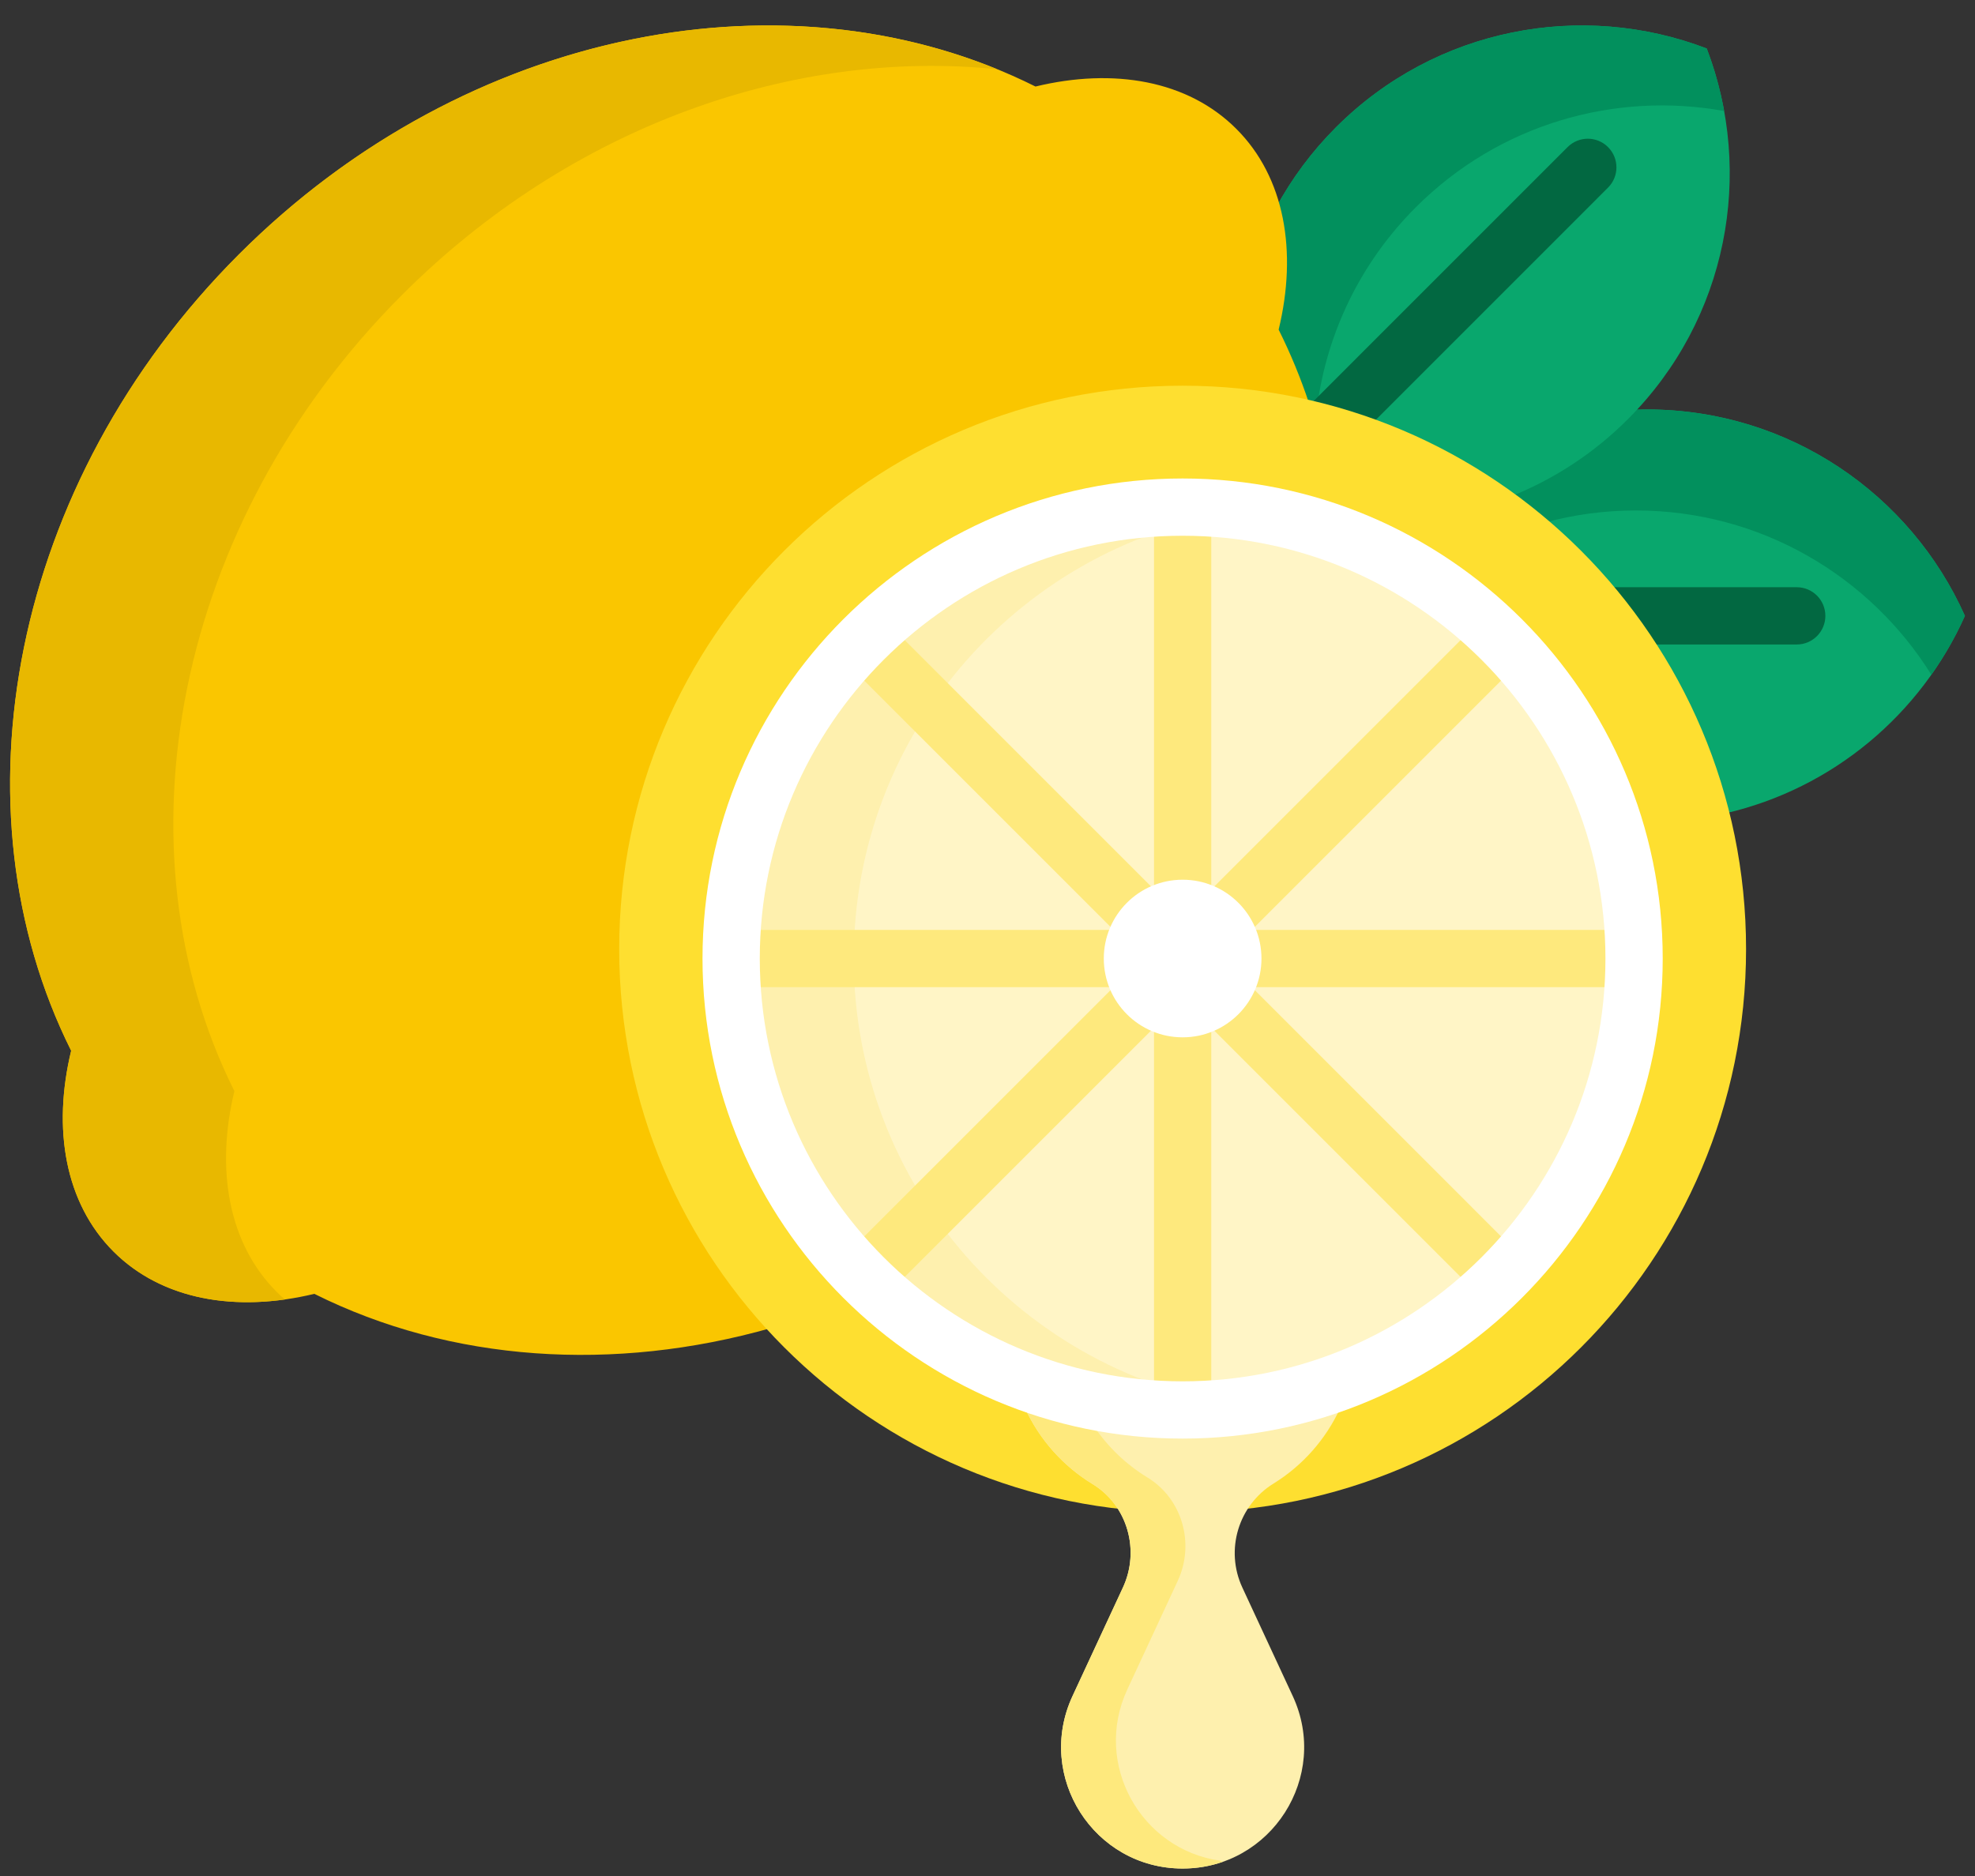 <svg xmlns="http://www.w3.org/2000/svg" width="60" height="57" viewBox="0 0 60 57" fill="none"><rect x="0" y="0" width="60" height="57" fill="#333333" stroke="none"/><path d="M50.035 12.441C47.952 12.441 46.011 13.045 44.374 14.086C48.329 16.359 51.287 20.178 52.421 24.711C55.678 23.959 58.359 21.702 59.693 18.712C58.045 15.017 54.342 12.441 50.035 12.441Z" fill="#09A76D"></path><path d="M50.036 12.441C47.953 12.441 46.011 13.045 44.375 14.086C45.28 14.606 46.132 15.207 46.922 15.879C47.806 15.639 48.736 15.51 49.697 15.51C53.486 15.51 56.808 17.505 58.674 20.501C59.069 19.942 59.412 19.344 59.694 18.712C58.045 15.017 54.343 12.441 50.036 12.441Z" fill="#02905D"></path><path d="M38.733 9.989L38.723 10.03L38.742 10.068C39.091 10.768 39.39 11.495 39.641 12.246C41.938 12.759 44.06 13.739 45.904 15.08C47.197 14.564 48.408 13.784 49.454 12.737C52.499 9.692 53.296 5.252 51.85 1.474C48.072 0.027 43.631 0.824 40.586 3.869C39.848 4.607 39.244 5.427 38.77 6.299C39.06 7.395 39.055 8.655 38.733 9.989Z" fill="#09A76D"></path><path d="M38.733 9.988L38.723 10.03L38.742 10.068C39.091 10.767 39.39 11.495 39.641 12.245C39.767 12.273 39.892 12.303 40.017 12.334C40.318 10.126 41.315 7.995 43.013 6.297C45.56 3.75 49.083 2.777 52.379 3.373C52.262 2.728 52.087 2.091 51.85 1.473C48.072 0.026 43.631 0.823 40.586 3.868C39.848 4.606 39.244 5.426 38.77 6.298C39.06 7.394 39.055 8.654 38.733 9.988Z" fill="#02905D"></path><path d="M41.706 12.847L48.852 5.7C49.192 5.361 49.192 4.81 48.852 4.47C48.513 4.13 47.962 4.13 47.622 4.47L39.81 12.283C40.457 12.434 41.09 12.623 41.706 12.847Z" fill="#026841"></path><path d="M54.584 17.842H48.884C49.352 18.393 49.786 18.974 50.182 19.582H54.584C55.065 19.582 55.454 19.192 55.454 18.712C55.454 18.231 55.065 17.842 54.584 17.842Z" fill="#026841"></path><path d="M18.927 28.836C18.927 19.462 26.553 11.835 35.928 11.835C37.251 11.835 38.539 11.987 39.776 12.274C39.519 11.5 39.209 10.745 38.845 10.016C39.419 7.639 39.032 5.387 37.559 3.915C36.087 2.442 33.834 2.054 31.458 2.629C24.1 -1.046 14.207 0.781 7.26 7.727C0.314 14.673 -1.513 24.567 2.162 31.925C1.588 34.301 1.976 36.553 3.448 38.026C4.92 39.498 7.173 39.886 9.549 39.312C13.698 41.384 18.653 41.706 23.431 40.349C20.637 37.318 18.927 33.273 18.927 28.836Z" fill="#FAC600"></path><path d="M8.407 39.254C6.935 37.782 6.547 35.529 7.121 33.153C3.446 25.795 5.273 15.901 12.219 8.955C17.37 3.804 24.141 1.469 30.298 2.104C23.086 -0.843 13.848 1.14 7.26 7.727C0.314 14.673 -1.513 24.567 2.162 31.925C1.588 34.301 1.976 36.554 3.448 38.026C4.734 39.312 6.616 39.77 8.655 39.483C8.57 39.41 8.487 39.334 8.407 39.254Z" fill="#E8B800"></path><path d="M35.928 45.952C45.381 45.952 53.045 38.289 53.045 28.836C53.045 19.383 45.381 11.719 35.928 11.719C26.475 11.719 18.811 19.383 18.811 28.836C18.811 38.289 26.475 45.952 35.928 45.952Z" fill="#FEDF30"></path><path d="M38.691 45.075C39.574 44.529 40.282 43.729 40.717 42.778C39.217 43.306 37.606 43.594 35.928 43.594C34.249 43.594 32.637 43.305 31.137 42.777C31.576 43.738 32.295 44.544 33.19 45.09C34.255 45.739 34.639 47.104 34.114 48.235L32.583 51.532C31.448 53.977 33.233 56.773 35.928 56.773C38.623 56.773 40.408 53.977 39.273 51.532L37.742 48.235C37.212 47.093 37.62 45.736 38.691 45.075Z" fill="#FEF0AE"></path><path d="M34.248 51.331L35.779 48.034C36.304 46.902 35.921 45.538 34.856 44.889C34.21 44.495 33.659 43.965 33.236 43.341C32.516 43.206 31.815 43.016 31.137 42.777C31.576 43.738 32.295 44.544 33.19 45.09C34.255 45.739 34.639 47.104 34.114 48.235L32.583 51.532C31.448 53.977 33.233 56.773 35.928 56.773C36.362 56.773 36.772 56.7 37.15 56.568C37.119 56.557 37.088 56.545 37.058 56.533C34.669 56.193 33.191 53.609 34.248 51.331Z" fill="#FEE97D"></path><path d="M35.928 42.84C43.503 42.84 49.644 36.699 49.644 29.124C49.644 21.549 43.503 15.408 35.928 15.408C28.353 15.408 22.212 21.549 22.212 29.124C22.212 36.699 28.353 42.84 35.928 42.84Z" fill="#FFF5C6"></path><path d="M25.937 29.124C25.937 22.192 31.105 16.446 37.791 15.535C37.181 15.452 36.56 15.408 35.928 15.408C28.365 15.408 22.212 21.561 22.212 29.124C22.212 36.687 28.365 42.84 35.928 42.84C36.56 42.84 37.181 42.796 37.791 42.713C31.105 41.801 25.937 36.055 25.937 29.124Z" fill="#FEF0AE"></path><path d="M35.056 27.02L27.404 19.368C26.967 19.75 26.556 20.162 26.174 20.598L33.825 28.25C34.056 27.695 34.501 27.251 35.056 27.02Z" fill="#FEE97D"></path><path d="M35.928 26.845C36.237 26.845 36.53 26.907 36.798 27.018V16.191C36.511 16.172 36.221 16.162 35.928 16.162C35.636 16.162 35.346 16.172 35.059 16.191V27.018C35.327 26.907 35.62 26.845 35.928 26.845Z" fill="#FEE97D"></path><path d="M33.65 29.124C33.65 28.816 33.712 28.522 33.823 28.254H22.997C22.977 28.541 22.967 28.831 22.967 29.124C22.967 29.416 22.977 29.706 22.997 29.994H33.823C33.712 29.725 33.65 29.432 33.65 29.124Z" fill="#FEE97D"></path><path d="M38.033 28.25L45.684 20.598C45.302 20.161 44.891 19.75 44.454 19.368L36.803 27.02C37.357 27.251 37.802 27.695 38.033 28.25Z" fill="#FEE97D"></path><path d="M33.825 29.998L26.174 37.649C26.556 38.086 26.967 38.497 27.404 38.879L35.055 31.228C34.501 30.997 34.056 30.552 33.825 29.998Z" fill="#FEE97D"></path><path d="M48.861 28.254H38.034C38.145 28.522 38.208 28.816 38.208 29.124C38.208 29.432 38.145 29.725 38.034 29.994H48.861C48.88 29.706 48.891 29.416 48.891 29.124C48.891 28.831 48.88 28.541 48.861 28.254Z" fill="#FEE97D"></path><path d="M36.803 31.228L44.454 38.879C44.891 38.497 45.302 38.086 45.684 37.649L38.033 29.997C37.802 30.552 37.358 30.996 36.803 31.228Z" fill="#FEE97D"></path><path d="M35.928 31.402C35.62 31.402 35.327 31.34 35.059 31.229V42.056C35.346 42.075 35.636 42.086 35.928 42.086C36.221 42.086 36.511 42.075 36.798 42.056V31.229C36.53 31.34 36.237 31.402 35.928 31.402Z" fill="#FEE97D"></path><path d="M35.928 31.518C37.251 31.518 38.323 30.446 38.323 29.124C38.323 27.801 37.251 26.729 35.928 26.729C34.605 26.729 33.533 27.801 33.533 29.124C33.533 30.446 34.605 31.518 35.928 31.518Z" fill="white"></path><path d="M35.928 43.71C27.885 43.71 21.342 37.166 21.342 29.124C21.342 21.081 27.885 14.538 35.928 14.538C43.97 14.538 50.513 21.081 50.513 29.124C50.513 37.166 43.97 43.71 35.928 43.71ZM35.928 16.278C28.844 16.278 23.082 22.04 23.082 29.124C23.082 36.207 28.844 41.97 35.928 41.97C43.011 41.97 48.773 36.207 48.773 29.124C48.773 22.04 43.011 16.278 35.928 16.278Z" fill="white"></path></svg>